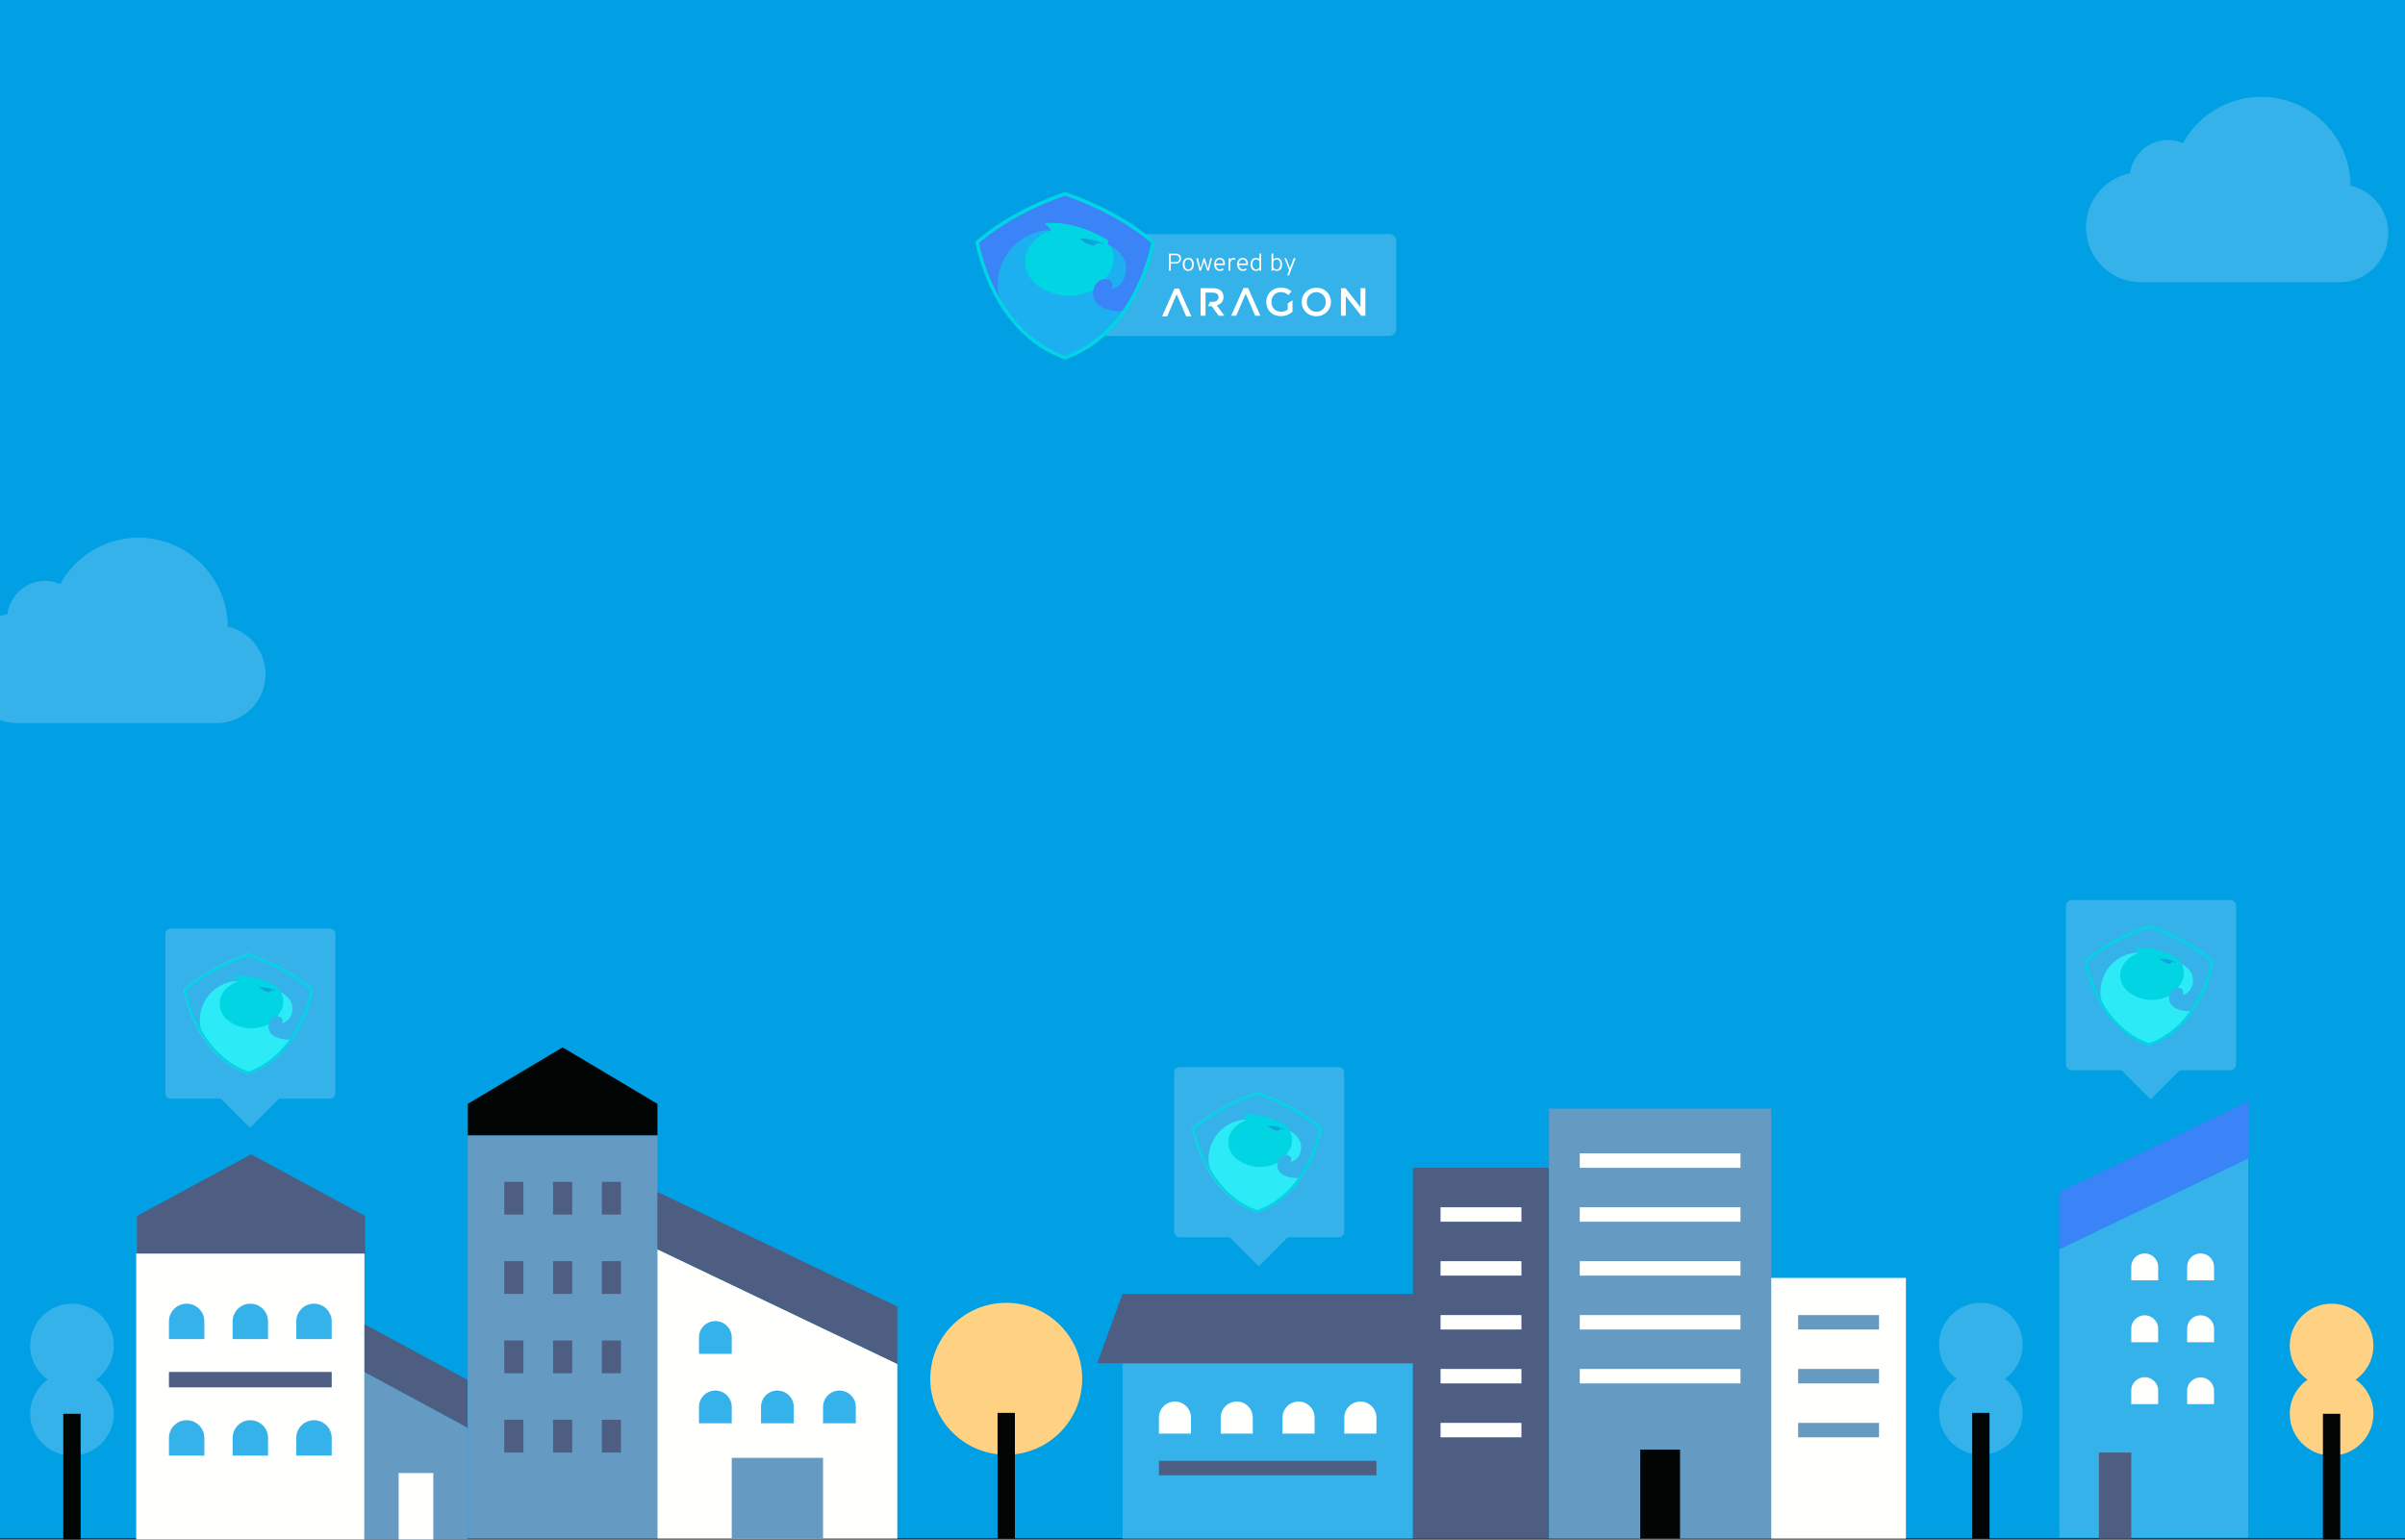 <svg width="1440" height="922" fill="none" xmlns="http://www.w3.org/2000/svg"><rect width="100%" height="100%" fill="#333333" stroke="none"/><path fill="#019FE3" d="M0 0h1440v921H0z"/><path d="M1335.47 539h-95.1a3.373 3.373 0 0 0-3.37 3.374v95.151a3.373 3.373 0 0 0 3.37 3.375h95.1c1.86 0 3.37-1.511 3.37-3.375v-95.151a3.373 3.373 0 0 0-3.37-3.374z" fill="#34B2E9"/><path fill="#34B2E9" d="M1270 640.678L1287.678 623l17.677 17.678-17.677 17.678z"/><path d="M1289.44 604.514c12.37 0 22.39-10.041 22.39-22.426 0-12.386-10.02-22.426-22.39-22.426-12.37 0-22.4 10.04-22.4 22.426 0 12.385 10.03 22.426 22.4 22.426z" fill="#01D5E3"/><path d="M1305.39 575.969c1.6 2.176 2.22 4.141 2.22 6.811 0 3.239-1.33 6.231-3.6 8.654l1.38 5.168h4.2l4.42-5.019 1.18-7.344.25-4.376-4.37-4.945c-3.89-.468-5.78-.118-5.68 1.051z" fill="#2CEAF6"/><path d="M1256.52 597.195l.76 3.041s9.04 18.569 29.39 25.467c0 0 18.51-7.912 26.74-21.338l-11.35-9.915s-5.44 4.327-13.51 4.327c-8.08 0-19.04-4.821-19.04-14.761 0-9.939 11.36-13.574 11.36-13.574l-4.84-1.187h-12.37l-7.86 18.94.72 9z" fill="#2CEAF6"/><path d="M1324.9 576.322c-.35-.346-9.16-11.052-36.64-20.522-.87-.595-1.34-.779-1.42-.551-25.53 6.518-38.05 20.216-38.05 21.073 0 .856 3.66 13.727 6.03 18.969.19.445 3.35 6.033 5.7 9.074-1.38-3.041-2.89-5.686-2.89-10.236 0-12.832 9.93-23.266 22.35-23.711.3 0 .62 0 .91.024l-2.96-2.967s11.93-2.002 27.24 7.27c0 0 .22.469 0 1.854 0 0 7.21 3.115 7.82 9.173.62 6.058-3.21 9.519-6.29 10.014 0 0 1.6-2.497-.87-3.833-.52-.296-1.13-.42-1.75-.395-4.72 0-5.26 5.39-5.26 5.39-.05.272-.05.544-.05.816 0 0-.79 7.887 13.24 7.739 0 0 7.11-8.061 8.99-15.305.69-2.67 1.18-4.673 1.5-6.157.79-2.101 1.56-5.197 2.3-7.447l.1-.272z" fill="#34B2E9"/><path opacity=".895" d="M1299.07 577.143c.19-.099.84-.421 1.58-1.187 1.48.198 2.94.668 2.94.668-2.7-1.632-6.37-2.597-10.45-2.572 0 0 1.56 2.225 5.88 3.14 0 0 .02-.025.05-.049z" fill="#109FDD"/><path d="M1325.17 575.104c-14.87-12.859-33.66-19.541-37.56-20.827l-.37-.126-.5-.151-.86.277c-3.9 1.286-22.69 7.968-37.56 20.827l-.32.277.07.429c.03.1 1.63 9.858 7.12 20.876 3.23 6.48 7.16 12.103 11.65 16.767 5.51 5.699 11.93 9.909 19.07 12.531l.42.152.41.151.45-.177.42-.151c7.14-2.622 13.53-6.833 19.06-12.531 4.5-4.639 8.42-10.287 11.66-16.767 5.48-10.993 7.11-20.776 7.11-20.877l.07-.428-.34-.252zm-8.2 20.876c-3.16 6.329-6.99 11.851-11.38 16.389-5.46 5.623-11.78 9.758-18.85 12.304-7.06-2.546-13.38-6.656-18.84-12.279-4.39-4.538-8.22-10.035-11.38-16.363-4.77-9.531-6.54-18.078-6.91-20.045 15.23-13.035 34.49-19.54 37.13-20.398 2.62.858 21.91 7.363 37.14 20.398-.37 1.942-2.17 10.489-6.91 19.994z" fill="#01D5E3"/><path d="M1400.79 169c16.13 0 29.21-13.117 29.21-29.297 0-13.899-9.65-25.53-22.6-28.535C1407.14 81.76 1383.29 58 1353.91 58c-20.17 0-37.73 11.2-46.85 27.738a22.636 22.636 0 0 0-9.04-1.874c-11.58 0-21.13 8.66-22.6 19.872-15.06 2.997-26.42 16.323-26.42 32.315 0 18.197 14.71 32.949 32.85 32.949h118.94zM129.793 433C145.924 433 159 419.883 159 403.703c0-13.899-9.653-25.53-22.598-28.535C136.137 345.76 112.292 322 82.911 322c-20.172 0-37.733 11.2-46.848 27.738a22.653 22.653 0 0 0-9.044-1.875c-11.577 0-21.132 8.66-22.595 19.873C-10.641 370.733-22 384.059-22 400.051-22 418.248-7.293 433 10.848 433h118.945z" fill="#34B2E9"/><path d="M655 144.166a4 4 0 0 1 4-4h173a4 4 0 0 1 4 4v53a4 4 0 0 1-4 4H659a4 4 0 0 1-4-4v-53z" fill="#fff" fill-opacity=".2"/><path d="M699.917 162.057h1.06v-4.203h2.816c2.438 0 3.347-1.614 3.347-2.981 0-1.483-.818-2.996-3.347-2.996h-3.876v10.18zm3.967-5.119h-2.907v-4.144h2.907c1.772 0 2.241 1.192 2.241 2.079 0 .974-.575 2.065-2.241 2.065zM711.511 162.232c1.983 0 3.316-1.455 3.316-3.898 0-2.472-1.333-3.883-3.316-3.883-1.984 0-3.316 1.455-3.316 3.898 0 2.472 1.332 3.883 3.316 3.883zm0-.916c-1.439 0-2.211-1.12-2.211-2.967 0-1.934.772-2.981 2.211-2.981 1.438 0 2.21 1.119 2.21 2.966 0 1.862-.802 2.982-2.21 2.982zM718.171 162.057h.969l1.514-4.508c.076-.233.197-.596.318-.989.121.393.258.771.333 1.004l1.545 4.493h.954l1.908-7.431h-1.06l-1.227 5.352c-.06.29-.136.581-.197.887-.091-.306-.166-.597-.257-.887l-1.62-5.352h-.727l-1.62 5.352c-.076.276-.152.523-.227.814l-.182-.814-1.272-5.352h-1.06l1.908 7.431zM730.365 162.232c.894 0 1.757-.364 2.362-.844l-.575-.683c-.591.421-1.181.581-1.741.581-1.318 0-2.105-1.018-2.287-2.53h5.27c.03-.32.03-.553.03-.713 0-2.501-1.408-3.592-3.059-3.592-1.983 0-3.361 1.411-3.361 3.883 0 2.094 1.272 3.898 3.361 3.898zm-2.271-4.392c.091-1.687 1.03-2.472 2.271-2.472.818 0 1.969.465 1.984 2.472h-4.255zM735.548 162.057h1.06v-4.203c0-1.832 1.105-2.385 1.878-2.385.499 0 .802.16.999.277l.167-.989c-.212-.146-.606-.306-1.091-.306-.954 0-1.605.509-1.953 1.222v-1.047h-1.06v7.431zM744.147 162.232c.893 0 1.756-.364 2.362-.844l-.576-.683c-.59.421-1.181.581-1.741.581-1.317 0-2.105-1.018-2.286-2.53h5.269c.03-.32.03-.553.03-.713 0-2.501-1.408-3.592-3.058-3.592-1.984 0-3.362 1.411-3.362 3.883 0 2.094 1.272 3.898 3.362 3.898zm-2.272-4.392c.091-1.687 1.03-2.472 2.272-2.472.817 0 1.968.465 1.983 2.472h-4.255zM751.995 162.232c.969 0 1.589-.364 2.059-.815v.64h1.06v-10.5l-1.06.509v3.083a3.209 3.209 0 0 0-2.059-.698c-1.969 0-3.195 1.44-3.195 3.883 0 2.371 1.211 3.898 3.195 3.898zm.121-.916c-1.363 0-2.211-1.324-2.211-2.982 0-1.905.787-2.966 2.211-2.966.984 0 1.62.581 1.938 1.076v3.708c-.424.742-1.166 1.164-1.938 1.164zM764.532 162.232c1.938 0 3.104-1.382 3.104-3.898 0-2.443-1.257-3.883-3.195-3.883-.757 0-1.56.378-2.059.902v-3.796l-1.06.509v9.991h1.06v-.669c.499.407 1.06.844 2.15.844zm-.167-.916c-.772 0-1.559-.466-1.983-1.164v-3.65c.287-.48 1.029-1.134 1.983-1.134 1.439 0 2.166 1.061 2.166 2.966 0 1.833-.712 2.982-2.166 2.982zM770.748 164.878h1.045l3.952-10.252h-1.136l-1.983 5.279-.273.756c-.091-.262-.167-.509-.257-.756l-1.954-5.279h-1.075l2.832 7.199-1.151 3.053z" fill="#fff"/><g clip-path="url(#clip0)" fill-rule="evenodd" clip-rule="evenodd" fill="#fff"><path d="M758.173 180.821v-.046c0-4.62 3.598-8.531 8.66-8.531 2.925 0 4.723.801 6.45 2.237l-1.87 2.194c-1.295-1.086-2.566-1.769-4.7-1.769-3.095 0-5.448 2.662-5.448 5.82v.049c0 3.391 2.28 5.889 5.711 5.889 1.581 0 3.019-.494 4.051-1.249v-3.736l2.855-1.872v6.929c-1.654 1.39-4.027 2.567-7.002 2.567-5.253 0-8.707-3.675-8.707-8.482zM703.207 172.809l-7.389 16.614h3.022l1.728-3.983 1.081-2.57 2.876-6.595 2.903 6.595 1.081 2.57 1.701 3.983h3.119l-7.386-16.614h-2.736zM744.555 172.466l-7.389 16.614h3.022l1.728-3.982 1.081-2.57 2.876-6.596 2.902 6.596 1.082 2.57 1.701 3.982h3.119l-7.386-16.614h-2.736zM793.835 180.88c0 3.204-2.326 5.82-5.661 5.82-3.332 0-5.708-2.662-5.708-5.866v-.049c0-3.205 2.326-5.821 5.658-5.821 3.335 0 5.711 2.662 5.711 5.87v.046zm-5.661-8.577c-5.159 0-8.804 3.888-8.804 8.531v.046c0 4.643 3.598 8.482 8.754 8.482 5.159 0 8.803-3.888 8.803-8.528v-.049c0-4.643-3.598-8.482-8.753-8.482zM814.621 172.585v11.405l-8.993-11.405h-2.736v16.496h2.903v-11.736l9.259 11.736h2.47v-16.496h-2.903zM728.586 182.835c2.35-.661 4.004-2.286 4.004-4.997v-.046c0-1.438-.503-2.664-1.391-3.557-1.079-1.04-2.733-1.651-4.843-1.651h-7.486v16.496h2.952v-13.857h4.294c.371 0 .707.04 1.026.094 1.552.27 2.452 1.175 2.452 2.639v.049c0 1.671-1.345 2.757-3.455 2.757H724.5l-1.146 2.567h2.163l4.124 5.751h3.478l-4.533-6.245z"/></g><path d="M641.487 185.08c17.161 0 31.073-13.929 31.073-31.112s-13.912-31.113-31.073-31.113c-17.162 0-31.073 13.93-31.073 31.113s13.911 31.112 31.073 31.112z" fill="#01D5E3"/><path d="M663.618 145.479c2.227 3.018 3.084 5.745 3.084 9.449 0 4.494-1.85 8.644-5.002 12.006l1.918 7.169h5.825l6.132-6.963 1.644-10.188.343-6.071-6.064-6.861c-5.391-.649-8.018-.163-7.88 1.459z" fill="#1CB0F0"/><path d="M595.819 174.926l1.062 4.22s12.539 25.761 40.769 35.331c0 0 25.683-10.977 37.091-29.603l-15.748-13.755s-7.537 6.003-18.739 6.003c-11.203 0-26.414-6.689-26.414-20.479 0-13.789 15.759-18.832 15.759-18.832l-6.715-1.646H605.72l-10.894 26.275.993 12.486z" fill="#1CB0F0"/><path d="M690.683 145.968c-.479-.48-12.703-15.333-50.833-28.471-1.206-.826-1.859-1.081-1.96-.765-35.418 9.043-52.794 28.048-52.794 29.236 0 1.188 5.071 19.045 8.36 26.317.274.618 4.659 8.37 7.914 12.589-1.919-4.219-4.009-7.889-4.009-14.201 0-17.803 13.772-32.279 31.005-32.896.411 0 .856 0 1.267.034l-4.111-4.116s16.547-2.779 37.788 10.085c0 0 .308.652 0 2.573 0 0 10.004 4.322 10.86 12.726.857 8.404-4.453 13.206-8.736 13.892 0 0 2.227-3.464-1.199-5.317-.719-.411-1.576-.583-2.432-.548-6.544 0-7.297 7.477-7.297 7.477-.069.378-.069.755-.069 1.132 0 0-1.096 10.943 18.363 10.737 0 0 9.867-11.183 12.47-21.233.96-3.705 1.645-6.483 2.09-8.541 1.096-2.916 2.158-7.211 3.186-10.333l.137-.377z" fill="#3B84F8"/><path opacity=".895" d="M654.848 147.107c.274-.137 1.165-.583 2.193-1.646 2.055.274 4.076.926 4.076.926-3.734-2.264-8.839-3.602-14.491-3.568 0 0 2.158 3.087 8.153 4.357l.069-.069z" fill="#109FDD"/><path d="M691.06 144.278c-20.624-17.84-46.695-27.109-52.108-28.893l-.514-.175-.685-.21-1.199.385c-5.413 1.784-31.485 11.053-52.109 28.893l-.445.385.103.594c.034.14 2.261 13.678 9.866 28.964 4.488 8.989 9.936 16.79 16.171 23.261 7.64 7.906 16.547 13.747 26.448 17.385l.582.21.583.21.616-.245.583-.21c9.901-3.638 18.774-9.479 26.448-17.385 6.235-6.436 11.682-14.271 16.17-23.261 7.606-15.251 9.867-28.824 9.867-28.964l.103-.594-.48-.35zm-11.374 28.963c-4.385 8.78-9.695 16.441-15.794 22.737-7.571 7.801-16.341 13.537-26.139 17.07-9.798-3.533-18.569-9.234-26.14-17.035-6.098-6.296-11.408-13.922-15.794-22.702-6.612-13.222-9.078-25.08-9.592-27.809 21.138-18.084 47.86-27.109 51.526-28.298 3.631 1.189 30.388 10.214 51.525 28.298-.513 2.694-3.014 14.552-9.592 27.739z" fill="#01D5E3"/><path d="M197.465 556h-95.093A3.373 3.373 0 0 0 99 559.374v95.151a3.374 3.374 0 0 0 3.372 3.375h95.093a3.374 3.374 0 0 0 3.372-3.375v-95.151a3.373 3.373 0 0 0-3.372-3.374z" fill="#34B2E9"/><path fill="#34B2E9" d="M132 657.678L149.678 640l17.677 17.678-17.677 17.678z"/><path d="M151.269 621.487c12.364 0 22.386-10.035 22.386-22.414 0-12.379-10.022-22.414-22.386-22.414-12.363 0-22.385 10.035-22.385 22.414 0 12.379 10.022 22.414 22.385 22.414z" fill="#85B4FF"/><path d="M167.214 592.957c1.604 2.175 2.221 4.139 2.221 6.808 0 3.237-1.332 6.227-3.603 8.649l1.382 5.165h4.196l4.418-5.017 1.184-7.339.247-4.374-4.368-4.943c-3.884-.468-5.776-.117-5.677 1.051z" fill="#fff"/><path d="M118.371 614.171l.765 3.04s9.033 18.559 29.37 25.453c0 0 18.502-7.908 26.721-21.326l-11.345-9.91s-5.43 4.325-13.501 4.325c-8.07 0-19.028-4.819-19.028-14.753 0-9.934 11.353-13.567 11.353-13.567l-4.838-1.186h-12.365l-7.848 18.929.716 8.995z" fill="#fff"/><path d="M186.711 593.31c-.345-.346-9.151-11.047-36.621-20.511-.868-.595-1.339-.779-1.412-.551-25.515 6.514-38.033 20.206-38.033 21.062 0 .856 3.653 13.72 6.022 18.959.198.445 3.357 6.03 5.702 9.069-1.383-3.039-2.888-5.684-2.888-10.231 0-12.825 9.922-23.254 22.336-23.698.296 0 .617 0 .913.024l-2.961-2.965s11.92-2.002 27.222 7.265c0 0 .223.47 0 1.854 0 0 7.207 3.113 7.824 9.168.617 6.054-3.208 9.514-6.293 10.008 0 0 1.604-2.496-.864-3.83-.519-.297-1.136-.42-1.753-.396-4.714 0-5.257 5.388-5.257 5.388-.049.271-.049.543-.049.815 0 0-.79 7.883 13.229 7.735 0 0 7.108-8.056 8.984-15.297.691-2.669 1.184-4.67 1.505-6.153.79-2.101 1.555-5.195 2.296-7.444l.098-.271z" fill="#5A99FC"/><path opacity=".895" d="M160.895 594.13c.197-.099.839-.42 1.579-1.186 1.481.198 2.937.667 2.937.667-2.69-1.631-6.367-2.595-10.44-2.57 0 0 1.555 2.224 5.874 3.139l.05-.05z" fill="#fff"/><path d="M186.983 592.092c-14.858-12.852-33.64-19.53-37.54-20.815l-.37-.126-.493-.151-.864.277c-3.9 1.285-22.682 7.963-37.54 20.815l-.321.277.075.429c.024.101 1.628 9.853 7.108 20.865 3.233 6.477 7.157 12.096 11.649 16.758 5.504 5.695 11.921 9.904 19.053 12.525l.42.151.42.151.444-.176.419-.152c7.133-2.62 13.525-6.829 19.054-12.524 4.492-4.637 8.416-10.281 11.649-16.758 5.479-10.987 7.108-20.765 7.108-20.865l.074-.429-.345-.252zm-8.194 20.866c-3.159 6.325-6.985 11.844-11.378 16.38-5.454 5.619-11.773 9.752-18.831 12.297-7.059-2.545-13.377-6.653-18.832-12.272-4.393-4.536-8.219-10.03-11.378-16.355-4.763-9.525-6.54-18.068-6.91-20.034 15.228-13.028 34.479-19.53 37.12-20.386 2.616.856 21.891 7.358 37.119 20.386-.37 1.941-2.171 10.483-6.91 19.984z" fill="#85B4FF"/><path d="M151.449 621.514c12.37 0 22.397-10.041 22.397-22.426 0-12.386-10.027-22.426-22.397-22.426s-22.398 10.04-22.398 22.426c0 12.385 10.028 22.426 22.398 22.426z" fill="#01D5E3"/><path d="M167.401 592.969c1.606 2.176 2.223 4.141 2.223 6.811 0 3.239-1.334 6.231-3.605 8.654l1.382 5.168h4.198l4.421-5.019 1.185-7.344.247-4.376-4.371-4.945c-3.886-.468-5.779-.118-5.68 1.051z" fill="#2CEAF6"/><path d="M118.532 614.195l.765 3.041s9.038 18.569 29.386 25.467c0 0 18.512-7.912 26.736-21.338l-11.351-9.915s-5.433 4.327-13.508 4.327-19.039-4.821-19.039-14.761c0-9.939 11.359-13.574 11.359-13.574l-4.84-1.187h-12.372l-7.852 18.94.716 9z" fill="#2CEAF6"/><path d="M186.91 593.322c-.346-.346-9.157-11.052-36.641-20.522-.869-.595-1.34-.779-1.413-.551-25.529 6.518-38.053 20.216-38.053 21.073 0 .856 3.654 13.727 6.025 18.969.198.445 3.358 6.033 5.704 9.074-1.382-3.041-2.889-5.686-2.889-10.236 0-12.832 9.927-23.266 22.348-23.711.297 0 .618 0 .914.024l-2.963-2.967s11.927-2.002 27.237 7.27c0 0 .223.469 0 1.854 0 0 7.211 3.115 7.828 9.173.618 6.058-3.21 9.519-6.297 10.014 0 0 1.605-2.497-.864-3.833-.519-.296-1.136-.42-1.753-.395-4.717 0-5.26 5.39-5.26 5.39-.049.272-.049.544-.049.816 0 0-.791 7.887 13.236 7.739 0 0 7.111-8.061 8.988-15.305.692-2.67 1.185-4.673 1.506-6.157.791-2.101 1.556-5.197 2.297-7.447l.099-.272z" fill="#34B2E9"/><path opacity=".895" d="M161.08 594.143c.197-.099.839-.421 1.58-1.187 1.482.198 2.939.668 2.939.668-2.692-1.632-6.371-2.597-10.446-2.572 0 0 1.556 2.225 5.877 3.14l.05-.049z" fill="#109FDD"/><path d="M187.181 592.104c-14.865-12.859-33.658-19.541-37.559-20.827l-.371-.126-.494-.151-.864.277c-3.902 1.286-22.694 7.968-37.56 20.827l-.321.277.075.429c.024.1 1.629 9.858 7.111 20.876 3.235 6.48 7.162 12.103 11.656 16.767 5.507 5.699 11.927 9.909 19.064 12.531l.42.152.419.151.445-.177.42-.151c7.136-2.622 13.532-6.833 19.064-12.531 4.494-4.639 8.42-10.287 11.655-16.767 5.482-10.993 7.112-20.776 7.112-20.877l.074-.428-.346-.252zm-8.198 20.876c-3.161 6.329-6.988 11.851-11.384 16.389-5.457 5.623-11.779 9.758-18.842 12.304-7.062-2.546-13.384-6.656-18.841-12.279-4.396-4.538-8.223-10.035-11.384-16.363-4.766-9.531-6.544-18.078-6.914-20.045 15.236-13.035 34.497-19.54 37.139-20.398 2.618.858 21.904 7.363 37.14 20.398-.37 1.942-2.173 10.489-6.914 19.994z" fill="#01D5E3"/><path fill-rule="evenodd" clip-rule="evenodd" d="M81.552 921.881h136.665V750.617H81.552v171.264z" fill="#FFFFFE"/><path fill-rule="evenodd" clip-rule="evenodd" d="M218.665 728.128l-68.332-36.905L82 728.128v22.489h136.665v-22.489z" fill="#4D5E82"/><path fill-rule="evenodd" clip-rule="evenodd" d="M122.363 801.873h-21.205V791.27c0-5.855 4.747-10.602 10.602-10.602 5.856 0 10.603 4.747 10.603 10.602v10.603zM160.487 801.873h-21.205V791.27c0-5.855 4.747-10.602 10.603-10.602 5.855 0 10.602 4.747 10.602 10.602v10.603zM198.611 801.873h-21.205V791.27c0-5.855 4.747-10.602 10.603-10.602 5.855 0 10.602 4.747 10.602 10.602v10.603zM122.363 871.647h-21.205v-10.602c0-5.856 4.747-10.603 10.602-10.603 5.856 0 10.603 4.747 10.603 10.603v10.602zM160.487 871.647h-21.205v-10.602c0-5.856 4.747-10.603 10.603-10.603 5.855 0 10.602 4.747 10.602 10.603v10.602zM198.611 871.647h-21.205v-10.602c0-5.856 4.747-10.603 10.603-10.603 5.855 0 10.602 4.747 10.602 10.603v10.602z" fill="#34B2E9"/><path fill-rule="evenodd" clip-rule="evenodd" d="M101.158 830.77h97.453v-9.225h-97.453v9.225z" fill="#4D5E82"/><path fill-rule="evenodd" clip-rule="evenodd" d="M218.217 821.545v100.336h61.701v-67.013l-61.701-33.323z" fill="#659BC2"/><path fill-rule="evenodd" clip-rule="evenodd" d="M218.217 821.545l61.701 33.323v-28.574l-61.701-33.324v28.575z" fill="#4D5E82"/><path fill-rule="evenodd" clip-rule="evenodd" d="M238.687 921.881h20.76v-39.789h-20.76v39.789z" fill="#FFFFFE"/><path fill-rule="evenodd" clip-rule="evenodd" d="M57.542 826.157c6.404-4.537 10.596-11.991 10.596-20.437 0-13.836-11.215-25.052-25.05-25.052-13.836 0-25.052 11.216-25.052 25.052 0 8.446 4.193 15.9 10.598 20.437-6.405 4.538-10.598 11.992-10.598 20.439 0 13.836 11.216 25.051 25.052 25.051 13.835 0 25.05-11.215 25.05-25.051 0-8.447-4.192-15.901-10.596-20.439z" fill="#34B2E9"/><path fill-rule="evenodd" clip-rule="evenodd" d="M37.898 921.881h10.379v-75.285h-10.38v75.285z" fill="#010604"/><path fill-rule="evenodd" clip-rule="evenodd" d="M280.097 921.35H393.65V679.824H280.097V921.35z" fill="#659BC2"/><path fill-rule="evenodd" clip-rule="evenodd" d="M393.65 661.005l-56.776-33.824-56.777 33.824v18.819H393.65v-18.819z" fill="#010604"/><path fill-rule="evenodd" clip-rule="evenodd" d="M301.945 727.319h11.442v-19.606h-11.442v19.606zM331.153 727.319h11.441v-19.606h-11.441v19.606zM360.36 727.319h11.442v-19.606H360.36v19.606zM301.945 774.81h11.442v-19.6h-11.442v19.6zM331.153 774.81h11.441v-19.6h-11.441v19.6zM360.36 774.81h11.442v-19.6H360.36v19.6zM301.945 822.31h11.442V802.7h-11.442v19.61zM331.153 822.31h11.441V802.7h-11.441v19.61zM360.36 822.31h11.442V802.7H360.36v19.61zM301.945 869.81h11.442V850.2h-11.442v19.61zM331.153 869.81h11.441V850.2h-11.441v19.61zM360.36 869.81h11.442V850.2H360.36v19.61z" fill="#4D5E82"/><path fill-rule="evenodd" clip-rule="evenodd" d="M537.279 921.35H393.65V748.08l143.629 68.63v104.64z" fill="#FFFFFE"/><path fill-rule="evenodd" clip-rule="evenodd" d="M393.65 713.763l143.629 68.627v34.32L393.65 748.08v-34.317z" fill="#4D5E82"/><path fill-rule="evenodd" clip-rule="evenodd" d="M438.124 852.3h-19.607v-9.8c0-5.42 4.389-9.8 9.803-9.8 5.414 0 9.804 4.38 9.804 9.8v9.8zM475.267 852.3h-19.606v-9.8c0-5.42 4.39-9.8 9.804-9.8a9.796 9.796 0 0 1 9.802 9.8v9.8zM512.411 852.3h-19.606v-9.8c0-5.42 4.389-9.8 9.803-9.8 5.414 0 9.803 4.38 9.803 9.8v9.8zM438.124 810.7h-19.607v-9.8c0-5.42 4.389-9.81 9.803-9.81 5.414 0 9.804 4.39 9.804 9.81v9.8z" fill="#34B2E9"/><path fill-rule="evenodd" clip-rule="evenodd" d="M438.124 921.35h54.681V873h-54.681v48.35z" fill="#659BC2"/><path fill-rule="evenodd" clip-rule="evenodd" d="M1200.51 825.63c6.4-4.54 10.59-12 10.59-20.44 0-13.84-11.21-25.05-25.05-25.05-13.83 0-25.05 11.21-25.05 25.05 0 8.44 4.19 15.9 10.6 20.44-6.41 4.53-10.6 11.99-10.6 20.43 0 13.84 11.22 25.06 25.05 25.06 13.84 0 25.05-11.22 25.05-25.06 0-8.44-4.19-15.9-10.59-20.43z" fill="#34B2E9"/><path fill-rule="evenodd" clip-rule="evenodd" d="M1180.86 921.35h10.38v-75.29h-10.38v75.29z" fill="#010604"/><path fill-rule="evenodd" clip-rule="evenodd" d="M647.979 825.63c0 25.12-20.367 45.49-45.49 45.49S557 850.75 557 825.63c0-25.13 20.366-45.49 45.489-45.49 25.123 0 45.49 20.36 45.49 45.49z" fill="#FED183"/><path fill-rule="evenodd" clip-rule="evenodd" d="M597.299 921.35h10.38v-75.29h-10.38v75.29z" fill="#010604"/><path fill-rule="evenodd" clip-rule="evenodd" d="M672.112 921.35H845.91V816.33H672.112v105.02z" fill="#34B2E9"/><path fill-rule="evenodd" clip-rule="evenodd" d="M845.91 774.81H672.112L657 816.33h204.022l-15.112-41.52z" fill="#4D5E82"/><path fill-rule="evenodd" clip-rule="evenodd" d="M713.095 858.47h-19.202v-9.6c0-5.3 4.298-9.6 9.601-9.6 5.303 0 9.601 4.3 9.601 9.6v9.6zM750.106 858.47h-19.202v-9.6c0-5.3 4.299-9.6 9.601-9.6 5.303 0 9.601 4.3 9.601 9.6v9.6zM787.118 858.47h-19.202v-9.6c0-5.3 4.298-9.6 9.601-9.6 5.302 0 9.601 4.3 9.601 9.6v9.6zM824.128 858.47h-19.201v-9.6c0-5.3 4.299-9.6 9.601-9.6 5.303 0 9.6 4.3 9.6 9.6v9.6z" fill="#FFFFFE"/><path fill-rule="evenodd" clip-rule="evenodd" d="M693.893 883.44h130.236v-8.66H693.893v8.66zM846 921.35h81.479V699.306H846V921.35z" fill="#4D5E82"/><path fill-rule="evenodd" clip-rule="evenodd" d="M927.479 921.35h133.051V663.882H927.479V921.35z" fill="#659BC2"/><path fill-rule="evenodd" clip-rule="evenodd" d="M1060.53 921.35h80.64V765.24h-80.64v156.11zM862.521 731.582h48.438v-8.649h-48.438v8.649zM862.521 763.86h48.438v-8.65h-48.438v8.65zM862.521 796.13h48.438v-8.64h-48.438v8.64zM862.521 828.41h48.438v-8.65h-48.438v8.65zM862.521 860.69h48.438v-8.65h-48.438v8.65z" fill="#FFFFFE"/><path fill-rule="evenodd" clip-rule="evenodd" d="M1076.63 796.13h48.44v-8.64h-48.44v8.64zM1076.63 828.41h48.44v-8.65h-48.44v8.65zM1076.63 860.69h48.44v-8.65h-48.44v8.65z" fill="#659BC2"/><path fill-rule="evenodd" clip-rule="evenodd" d="M945.893 699.306h96.227v-8.65h-96.227v8.65zM945.893 731.582h96.227v-8.649h-96.227v8.649zM945.893 763.86h96.227v-8.65h-96.227v8.65zM945.893 796.13h96.227v-8.64h-96.227v8.64zM945.893 828.41h96.227v-8.65h-96.227v8.65z" fill="#FFFFFE"/><path fill-rule="evenodd" clip-rule="evenodd" d="M982.082 921.35h23.848v-53.3h-23.848v53.3z" fill="#010604"/><path fill-rule="evenodd" clip-rule="evenodd" d="M1346.1 920.81H1233V748.08l113.1-54.417V920.81z" fill="#34B2E9"/><path fill-rule="evenodd" clip-rule="evenodd" d="M1233 713.951l113.1-54.415v34.127L1233 748.08v-34.129z" fill="#3B84F8"/><path fill-rule="evenodd" clip-rule="evenodd" d="M1325.66 766.7h-16.1v-8.05c0-4.45 3.6-8.05 8.05-8.05 4.45 0 8.05 3.6 8.05 8.05v8.05zM1292.21 766.7h-16.11v-8.05c0-4.45 3.61-8.05 8.06-8.05 4.44 0 8.05 3.6 8.05 8.05v8.05zM1325.66 803.75h-16.1v-8.05c0-4.45 3.6-8.05 8.05-8.05 4.45 0 8.05 3.6 8.05 8.05v8.05zM1292.21 803.75h-16.11v-8.05c0-4.45 3.61-8.05 8.06-8.05 4.44 0 8.05 3.6 8.05 8.05v8.05zM1325.66 840.81h-16.1v-8.06a8.051 8.051 0 0 1 16.1 0v8.06zM1292.21 840.81h-16.11v-8.06c0-4.44 3.61-8.05 8.06-8.05 4.44 0 8.05 3.61 8.05 8.05v8.06z" fill="#FFFFFE"/><path fill-rule="evenodd" clip-rule="evenodd" d="M1256.7 921.35h19.4v-51.54h-19.4v51.54z" fill="#4D5E82"/><path fill-rule="evenodd" clip-rule="evenodd" d="M1410.51 826.157c6.4-4.537 10.59-11.991 10.59-20.437 0-13.836-11.21-25.052-25.05-25.052-13.83 0-25.05 11.216-25.05 25.052 0 8.446 4.19 15.9 10.6 20.437-6.41 4.538-10.6 11.992-10.6 20.439 0 13.836 11.22 25.051 25.05 25.051 13.84 0 25.05-11.215 25.05-25.051 0-8.447-4.19-15.901-10.59-20.439z" fill="#FED183"/><path fill-rule="evenodd" clip-rule="evenodd" d="M1390.86 921.881h10.38v-75.285h-10.38v75.285z" fill="#010604"/><path d="M801.465 639h-95.093a3.373 3.373 0 0 0-3.372 3.374v95.151a3.374 3.374 0 0 0 3.372 3.375h95.093a3.374 3.374 0 0 0 3.372-3.375v-95.151a3.373 3.373 0 0 0-3.372-3.374z" fill="#34B2E9"/><path fill="#34B2E9" d="M736 740.678L753.678 723l17.677 17.678-17.677 17.678z"/><path d="M755.269 704.487c12.364 0 22.386-10.035 22.386-22.414 0-12.379-10.022-22.414-22.386-22.414-12.363 0-22.385 10.035-22.385 22.414 0 12.379 10.022 22.414 22.385 22.414z" fill="#85B4FF"/><path d="M771.214 675.957c1.604 2.175 2.221 4.139 2.221 6.808 0 3.237-1.332 6.227-3.603 8.649l1.382 5.165h4.196l4.418-5.017 1.184-7.339.247-4.374-4.368-4.943c-3.884-.468-5.776-.117-5.677 1.051z" fill="#fff"/><path d="M722.371 697.171l.765 3.04s9.033 18.559 29.37 25.453c0 0 18.502-7.908 26.721-21.326l-11.345-9.91s-5.43 4.325-13.501 4.325c-8.07 0-19.028-4.819-19.028-14.753 0-9.934 11.353-13.567 11.353-13.567l-4.838-1.186h-12.365l-7.848 18.929.716 8.995z" fill="#fff"/><path d="M790.711 676.31c-.345-.346-9.151-11.047-36.621-20.511-.868-.595-1.339-.779-1.412-.551-25.515 6.514-38.033 20.206-38.033 21.062 0 .856 3.653 13.72 6.022 18.959.198.445 3.357 6.03 5.702 9.069-1.383-3.039-2.888-5.684-2.888-10.231 0-12.825 9.922-23.254 22.336-23.698.296 0 .617 0 .913.024l-2.961-2.965s11.92-2.002 27.222 7.265c0 0 .223.47 0 1.854 0 0 7.207 3.113 7.824 9.168.617 6.054-3.208 9.514-6.293 10.008 0 0 1.604-2.496-.864-3.83-.519-.297-1.136-.42-1.753-.396-4.714 0-5.257 5.388-5.257 5.388-.049.271-.049.543-.049.815 0 0-.79 7.883 13.229 7.735 0 0 7.108-8.056 8.984-15.297.691-2.669 1.184-4.67 1.505-6.153.79-2.101 1.555-5.195 2.296-7.444l.098-.271z" fill="#5A99FC"/><path opacity=".895" d="M764.895 677.13c.197-.099.839-.42 1.579-1.186 1.481.198 2.937.667 2.937.667-2.69-1.631-6.367-2.595-10.44-2.57 0 0 1.555 2.224 5.874 3.139l.05-.05z" fill="#fff"/><path d="M790.983 675.092c-14.858-12.852-33.64-19.53-37.54-20.815l-.37-.126-.493-.151-.864.277c-3.9 1.285-22.682 7.963-37.54 20.815l-.321.277.075.429c.024.101 1.628 9.853 7.108 20.865 3.233 6.477 7.157 12.096 11.649 16.758 5.504 5.695 11.921 9.904 19.053 12.525l.42.151.42.151.444-.176.419-.152c7.133-2.62 13.525-6.829 19.054-12.524 4.492-4.637 8.416-10.281 11.649-16.758 5.479-10.987 7.108-20.765 7.108-20.865l.074-.429-.345-.252zm-8.194 20.866c-3.159 6.325-6.985 11.844-11.378 16.38-5.454 5.619-11.773 9.752-18.831 12.297-7.059-2.545-13.377-6.653-18.832-12.272-4.393-4.536-8.219-10.03-11.378-16.355-4.763-9.525-6.54-18.068-6.91-20.034 15.228-13.028 34.479-19.53 37.12-20.386 2.616.856 21.891 7.358 37.119 20.386-.37 1.941-2.171 10.483-6.91 19.984z" fill="#85B4FF"/><path d="M755.436 704.514c12.37 0 22.398-10.041 22.398-22.426 0-12.386-10.028-22.426-22.398-22.426-12.369 0-22.397 10.04-22.397 22.426 0 12.385 10.028 22.426 22.397 22.426z" fill="#01D5E3"/><path d="M771.389 675.969c1.605 2.176 2.222 4.141 2.222 6.811 0 3.239-1.333 6.231-3.605 8.654l1.383 5.168h4.198l4.42-5.019 1.186-7.344.246-4.376-4.37-4.945c-3.886-.468-5.78-.118-5.68 1.051z" fill="#2CEAF6"/><path d="M722.519 697.195l.766 3.041s9.038 18.569 29.386 25.467c0 0 18.512-7.912 26.735-21.338l-11.351-9.915s-5.432 4.327-13.507 4.327-19.04-4.821-19.04-14.761c0-9.939 11.36-13.574 11.36-13.574l-4.84-1.187h-12.372l-7.853 18.94.716 9z" fill="#2CEAF6"/><path d="M790.897 676.322c-.345-.346-9.156-11.052-36.641-20.522-.868-.595-1.339-.779-1.412-.551-25.529 6.518-38.054 20.216-38.054 21.073 0 .856 3.655 13.727 6.026 18.969.197.445 3.358 6.033 5.704 9.074-1.383-3.041-2.889-5.686-2.889-10.236 0-12.832 9.927-23.266 22.348-23.711.296 0 .617 0 .914.024l-2.964-2.967s11.927-2.002 27.238 7.27c0 0 .222.469 0 1.854 0 0 7.21 3.115 7.828 9.173.617 6.058-3.21 9.519-6.297 10.014 0 0 1.605-2.497-.864-3.833-.519-.296-1.136-.42-1.754-.395-4.716 0-5.26 5.39-5.26 5.39-.049.272-.049.544-.049.816 0 0-.79 7.887 13.236 7.739 0 0 7.112-8.061 8.989-15.305.691-2.67 1.185-4.673 1.506-6.157.79-2.101 1.556-5.197 2.297-7.447l.098-.272z" fill="#34B2E9"/><path opacity=".895" d="M765.067 677.143c.198-.099.84-.421 1.581-1.187 1.481.198 2.938.668 2.938.668-2.691-1.632-6.371-2.597-10.445-2.572 0 0 1.555 2.225 5.877 3.14l.049-.049z" fill="#109FDD"/><path d="M791.169 675.104c-14.866-12.859-33.658-19.541-37.56-20.827l-.37-.126-.494-.151-.864.277c-3.902 1.286-22.694 7.968-37.56 20.827l-.321.277.074.429c.025.1 1.63 9.858 7.112 20.876 3.235 6.48 7.161 12.103 11.656 16.767 5.506 5.699 11.927 9.909 19.063 12.531l.42.152.42.151.444-.177.42-.151c7.137-2.622 13.533-6.833 19.064-12.531 4.494-4.639 8.421-10.287 11.656-16.767 5.482-10.993 7.112-20.776 7.112-20.877l.074-.428-.346-.252zm-8.198 20.876c-3.161 6.329-6.989 11.851-11.384 16.389-5.458 5.623-11.78 9.758-18.842 12.304-7.063-2.546-13.384-6.656-18.842-12.279-4.395-4.538-8.223-10.035-11.384-16.363-4.766-9.531-6.543-18.078-6.914-20.045 15.236-13.035 34.498-19.54 37.14-20.398 2.618.858 21.904 7.363 37.14 20.398-.371 1.942-2.173 10.489-6.914 19.994z" fill="#01D5E3"/><defs><clipPath id="clip0"><path fill="#fff" transform="translate(695.818 172.051)" d="M0 0h121.939v17.42H0z"/></clipPath></defs></svg>